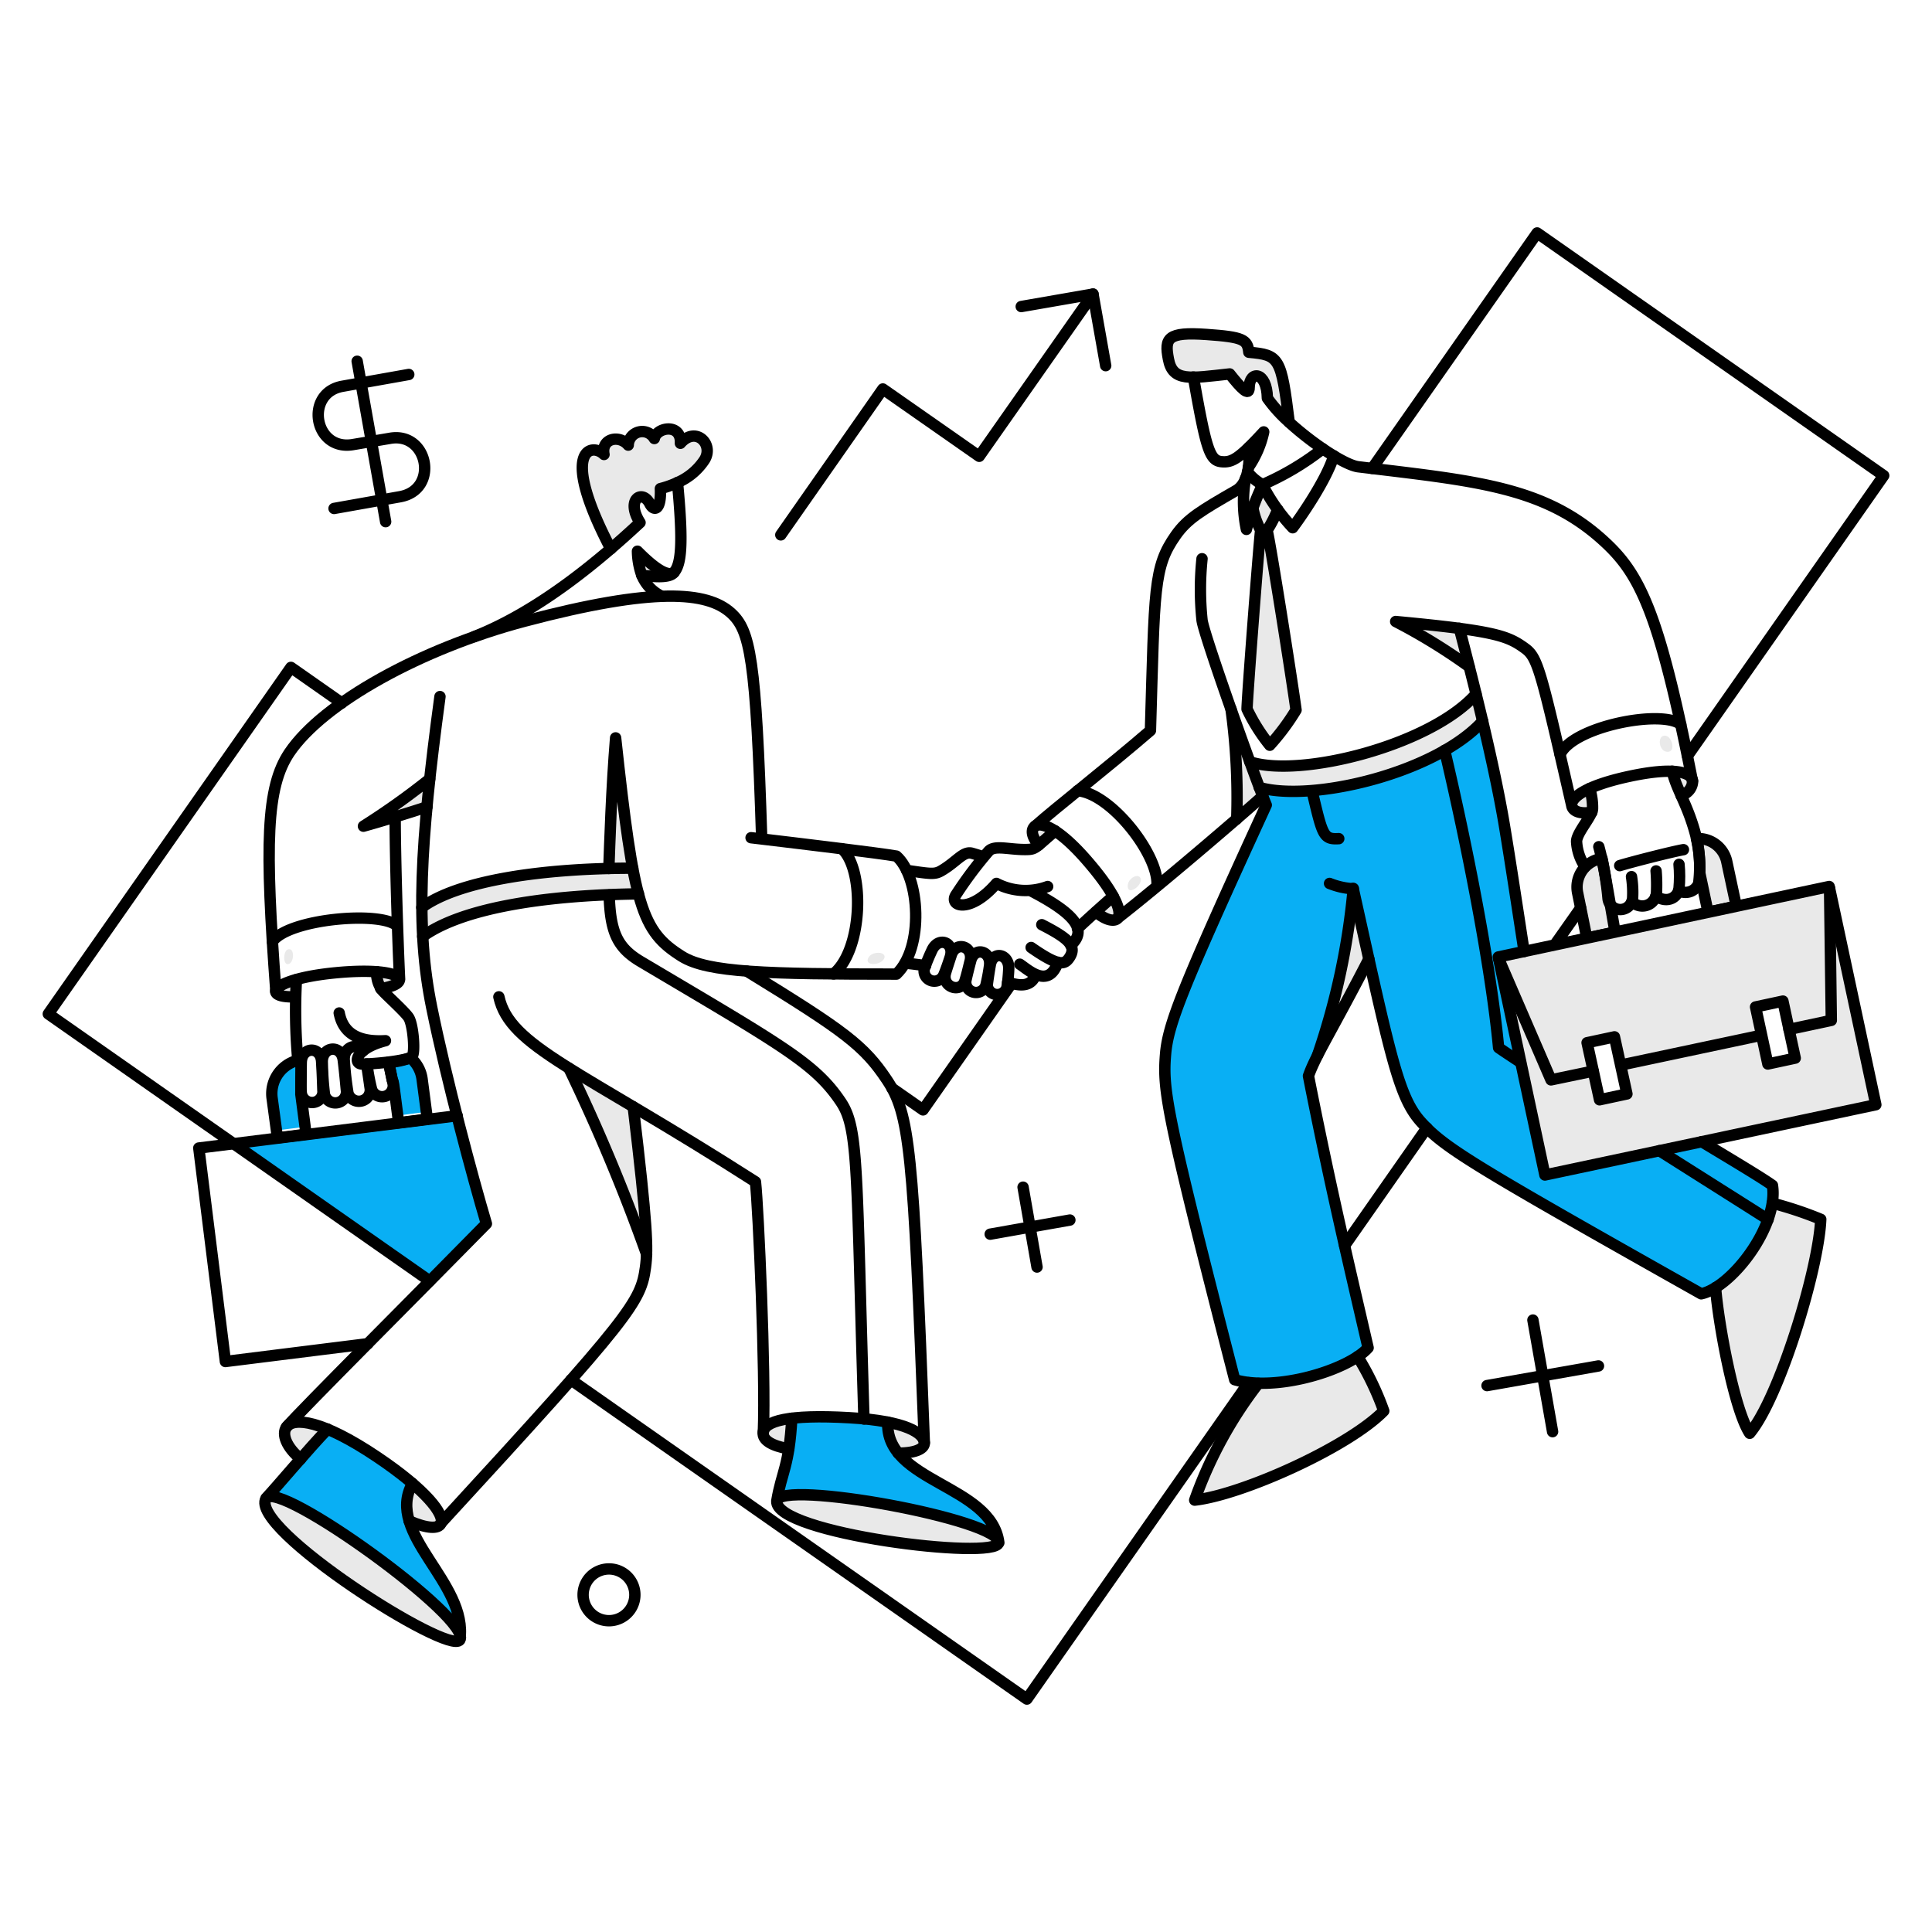 <svg width="96" height="96" fill="none" xmlns="http://www.w3.org/2000/svg"><path d="M20.33 75.56a2.355 2.355 0 01.155-1.852 18.139 18.139 0 00-4.204-2.69c-1.104 1.154-2.48 2.815-3.01 3.374.912-.602 9.276 5.39 9.604 6.886.155-2.062-1.967-3.907-2.545-5.719zm24.296-3.365a2.201 2.201 0 01-.52-1.542 19.289 19.289 0 00-4.77-.192c-.02.51-.068 1.019-.144 1.523-.173 1.104-.42 1.542-.592 2.572.264-.994 10.533.848 11.007 1.998-.366-2.207-3.677-2.754-4.981-4.36zm43.447-13.297c-.538-.384-1.824-1.168-3.504-2.17l-7.824 1.65-2.297-10.825 1.285-.274c-1.01-6.78-1.205-7.842-2.06-11.455-2.49 2.656-8.51 4.018-11.1 3.293.068.204.119.336.347.884-4.224 9.22-4.88 10.908-5.007 12.422-.144 1.776.046 2.964 3.438 16.142 2.064.576 5.514-.394 6.64-1.587-.949-4.095-1.916-8.171-2.965-13.507.13-.356.282-.703.457-1.04a35.32 35.32 0 001.769-8.28c1.693 7.675 2.191 10.29 3.356 11.591 1.176 1.305 2.544 2.134 13.926 8.544 1.707-.442 3.834-3.494 3.539-5.388zM22.71 55.433c-5.536.683-6.384.78-11.099 1.395l9.74 6.82a606.3 606.3 0 002.81-2.855c-.221-.697-1.1-3.958-1.45-5.36zm-7.76-1.067l.018-1.715a1.71 1.71 0 00-1.45 1.888l.228 1.632 1.423-.182-.219-1.623zm6.026-.739a1.68 1.68 0 00-.576-1.067 4.449 4.449 0 01-1.094.237c.077.336.101.455.182.857.075.075.052.058.283 1.776l1.422-.182-.217-1.621z" fill="#09AFF4"/><path d="M88.064 59.792a6.937 6.937 0 01-2.827 4.195c.144 1.86.94 6.101 1.697 7.241 1.488-1.778 3.429-8.18 3.53-10.633a16.807 16.807 0 00-2.4-.803zm-20.592 7.624a9.49 9.49 0 01-4.934 1.322 20.211 20.211 0 00-3.165 5.808c2.352-.264 7.643-2.635 9.394-4.432a14.128 14.128 0 00-1.295-2.698zM22.393 81.518c-2.032-.495-9.96-5.73-9.186-7.07.699-.839 8.576 4.823 9.56 6.592.225.407.112.597-.374.478zm22.737-6.551c-2.87-.597-6.12-.945-6.493-.462-.798 1.033 4.95 2.016 6.248 2.184 2.145.282 4.134.355 4.63.102 1.023-.52-3.192-1.575-4.385-1.824zm.8-3.283c-.019-.328-.457-.747-1.816-1.02a2.16 2.16 0 00.52 1.54c.921 0 1.313-.246 1.295-.52zm-7.998-.51c-.037.392.428.666 1.267.82.073-.51.119-1.012.144-1.522-.964.118-1.375.376-1.411.702zm-21.652-.165c-.392.4-.863.939-1.34 1.477-.711-.584-.96-1.24-.702-1.587l.055-.064c.264-.246.912-.273 1.988.174zm4.216 2.701c1.131.967 1.561 1.68 1.414 1.988-.126.265-.675.256-1.578-.137a2.269 2.269 0 01.164-1.851zm42.24-34.147c-.596-1.667-.061-.034-1.578-4.323a32.27 32.27 0 01.283 5.454c.549-.465.996-.866 1.295-1.13z" fill="#E9E9E9"/><path d="M73.344 34.483c-2.234 2.544-8.736 4.196-11.254 3.366.173.474.336.912.474 1.277 2.646.74 8.652-.692 11.1-3.302-.11-.456-.21-.912-.32-1.34zm-6.091 9.668a35.338 35.338 0 01-1.77 8.281c.475-.939 1.268-2.289 2.544-4.77l-.774-3.51zm16.279-4.632a7.135 7.135 0 01-.437-1.186c.552.023.846.16.96.336.21.322-.12.719-.523.85zm-4.542-.339c-.657.302-.912.603-.903.822.028.282.374.465 1.003.355.147-.293-.04-.853-.1-1.176zm-6.475-7.97a79.532 79.532 0 00-3.156-.347c1.27.657 2.49 1.406 3.648 2.244-.19-.748-.364-1.405-.492-1.897zm-9.73-9.75a6.744 6.744 0 01-.768 1.743c.018-.255.018-.576.045-.976.202-.21.44-.465.723-.766zm-.731-3.957c-.055-.639-.264-.768-2.107-.885-1.951-.137-2.097.182-1.897 1.222.137.702.502.903 1.24.903.457 0 1.057-.082 1.816-.164.583.738.966 1.121.966.674 0-.848.885-.83.903.529.329.335.694.738 1.086 1.13-.402-3.227-.484-3.273-2.007-3.41zm.893 8.847c.217-.323.398-.669.539-1.03-.274-.393-.52-.803-.768-1.232-.165.384-.336.775-.484 1.158.072.382.2.752.384 1.095-.11 1.03-.675 8.408-.675 8.892a9.35 9.35 0 001.131 1.796 11.03 11.03 0 001.314-1.75c-.182-1.369-1.295-8.437-1.44-8.93zM51.448 41.033c.164-.118.501-.064.984.255-.41.347-.647.556-.82.702-.374-.465-.383-.801-.164-.957zm3.875 3.501c.283.528.336.876.237 1.049a.09.09 0 01-.036.046c-.164.173-.593.082-1.067-.329.337-.3.866-.766.866-.766zm-40.593 4.14c-.017.264-.027.556-.027.857-.665.028-.98-.09-.994-.264-.013-.164.32-.402 1.022-.593zm5.126-.018c.028.164-.21.365-.93.474a1.509 1.509 0 01-.21-.839c.73.044 1.113.2 1.14.365zM30.6 36.654c-.21 2.56-.284 5.27-.337 6.503-4.167.1-7.687.748-9.301 1.933.009.493.018.976.046 1.44 2.426-1.758 7.72-2.06 10.725-2.116-.491-1.819-.866-5.286-1.134-7.76zm-9.248 2.053c-.055.474-.1.94-.137 1.386-.438.144-1.012.328-1.578.502-.593.182-1.176.346-1.577.465a39.935 39.935 0 003.292-2.353zm12.212-10.361a.764.764 0 01-.1.128c-.224.233-.937.201-1.576.1a3.793 3.793 0 01-.221-1.185c.784.784 1.587 1.404 1.897.957zm.236-6.329c.055-1.003-1.194-.802-1.295-.237a.693.693 0 00-1.297.329c-.446-.528-1.358-.336-1.203.465-.63-.611-2.244-.247.336 4.687.538-.456 1.03-.902 1.459-1.304-.73-1.14.11-1.68.483-.94.2.393.576.357.528-.747.295-.076.582-.18.858-.31A3.079 3.079 0 0035 22.83c.479-.767-.443-1.679-1.2-.813zm-2.335 32.987c.556 4.642.693 6.348.666 7.314a89.56 89.56 0 00-3.86-9.23c.877.548 1.935 1.168 3.194 1.916zm52.997-11.619l.354 1.686 1.404-.3-.42-1.961a1.45 1.45 0 00-1.504-1.14c.126.562.181 1.138.165 1.715zm-4.862-.73l-.091.018a1.439 1.439 0 00-.916.625 1.435 1.435 0 00-.197 1.09l.402 1.96 1.404-.3c-.016-.078-.548-3.232-.602-3.393z" fill="#E9E9E9"/><path d="M84.462 43.385l.409 1.941 1.404-.3-.474-2.216a1.45 1.45 0 00-1.505-1.14c.126.562.181 1.138.165 1.715zm-4.862-.73l-.091.018a1.439 1.439 0 00-.916.625 1.435 1.435 0 00-.197 1.09l.452 2.227 1.404-.301c-.016-.079-.598-3.498-.652-3.659z" stroke="#000" stroke-width=".565" stroke-linejoin="round"/><path d="M14.283 47.187c.356-.163.356.62.064.712-.292.091-.283-.61-.064-.712zm28.866.403c.185-.355.938-.312.784.036-.154.348-1.009.394-.784-.036zm12.895-3.485c.073.374.744-.144.63-.456-.116-.312-.712.037-.63.456zm26.676-7.551c.356-.005.576.811.137.802-.44-.009-.52-.798-.137-.802zm8.308 8.134l.091 6a.126.126 0 01-.1.127l-2.098.447.283 1.313-1.359.292-.282-1.313-7.005 1.488.283 1.313-1.359.292-.282-1.312-2.097.447a.143.143 0 01-.145-.073l-2.352-5.52 2.16 10.196 16.444-3.493-2.182-10.205z" fill="#E9E9E9"/><path d="M90.764 44.078l-16.188 3.447 2.554 5.992 2.006-.428-.273-1.277 1.359-.292.273 1.277L87.5 51.31l-.264-1.277 1.359-.291.273 1.276 1.998-.42-.1-6.52z" fill="#E9E9E9"/><path d="M76.766 58.385L74.45 47.552l16.441-3.502 2.319 10.843-16.444 3.492zm.487-11.437l1.289-1.83m5.308-7.56l9.75-13.926-17.22-12.057-8.198 11.701M66.814 61.89l4.086-5.845M28.372 68.566l22.654 15.86 11.017-15.723M16.982 34.931l-2.526-1.769L2.4 50.381l18.952 13.27M50.27 48.857l-4.405 6.293-1.54-1.076m-5.527-27.496l5.07-7.25 4.789 3.346 5.654-8.062" stroke="#000" stroke-width=".565" stroke-linecap="round" stroke-linejoin="round"/><path d="M50.745 15.232l3.566-.62.63 3.557m-38.342 7.096l3.283-.584c1.954-.355 1.395-3.246-.51-2.9l-1.834.31c-1.952.333-2.418-2.575-.51-2.9l3.283-.584m-2.563-.657l1.414 7.97m30.041 35.405l3.958-.702m-2.325-1.633l.693 3.967m22.361 5.892l5.537-.976m-3.257-2.28l.977 5.545M30.26 80.532a1.286 1.286 0 100-2.572 1.286 1.286 0 000 2.572zM18.277 66.768l-7.077.885-1.322-10.608 12.84-1.605m10.946-31.463a3.058 3.058 0 001.35-1.139c.464-.768-.439-1.687-1.205-.811.055-1.013-1.185-.803-1.296-.237a.695.695 0 00-1.296.328c-.447-.528-1.359-.336-1.204.465-.629-.611-2.243-.246.336 4.688m1.538 1.304a3.754 3.754 0 01-.212-1.186c.72.727 1.468 1.32 1.82 1.047" stroke="#000" stroke-width=".565" stroke-linecap="round" stroke-linejoin="round"/><path d="M21.862 34.612c-.994 7.333-1.218 11.492-.41 15.45.734 3.603 2.042 8.472 2.717 10.743-3.137 3.201-9.284 9.339-9.932 10.105" stroke="#000" stroke-width=".565" stroke-linecap="round" stroke-linejoin="round"/><path d="M14.94 72.496c-.712-.584-.957-1.239-.703-1.587.358-.49 1.761-.358 4.505 1.488 2.427 1.632 3.377 2.865 3.165 3.312-.126.265-.675.255-1.578-.137m18.861-3.577c-.839-.155-1.308-.43-1.268-.82.059-.558 1.223-.904 4.278-.73 2.88.163 3.696.783 3.73 1.24.02.273-.374.52-1.304.52" stroke="#000" stroke-width=".565" stroke-linecap="round" stroke-linejoin="round"/><path d="M21.898 75.697c9.53-10.36 9.946-11.027 10.176-12.732.126-.922.092-2.08-.61-7.97M13.216 74.457c.585-1.003 10.306 6.02 9.631 7.032-.527.793-10.497-5.545-9.63-7.032zm25.381.129c.089-1.094 11.19.93 11.026 2.07-.128.894-11.157-.456-11.026-2.07zM16.28 71.01c-.976 1.013-2.535 2.88-3.064 3.439m7.279-.739c-1.395 2.526 2.79 4.925 2.352 7.78m15.75-6.905c.237-1.432.62-1.715.747-4.113m4.77.192c-.144 3 5.153 3.1 5.518 5.992" stroke="#000" stroke-width=".565" stroke-linecap="round" stroke-linejoin="round"/><path d="M37.931 71.174c.119-3.01-.246-11.126-.392-12.449-8.81-5.645-12.203-6.703-12.75-9.193M45.93 71.685c-.557-14.628-.72-16.324-1.87-18.04-1.123-1.677-2.052-2.389-6.95-5.39" stroke="#000" stroke-width=".565" stroke-linecap="round" stroke-linejoin="round"/><path d="M13.708 49.268c-.547-7.305-.492-10.147.675-11.875 1.68-2.48 6.557-5.172 11.692-6.528 6.448-1.706 9.065-1.469 10.242-.41.96.866 1.248 2.226 1.532 11.234 1.764.209 5.865.703 6.694.85 1.176 1.03 1.377 4.56 0 5.864-6.439 0-9.376-.072-10.67-.885-2-1.256-2.372-2.453-3.284-10.853-.209 2.554-.291 5.253-.336 6.49m7.067-1.529l.527.062" stroke="#000" stroke-width=".565" stroke-linecap="round" stroke-linejoin="round"/><path d="M14.693 49.533c-.666.018-.977-.091-.994-.264-.028-.283.921-.732 2.955-.93 2.08-.203 3.146.036 3.192.31.027.164-.21.364-.93.474m2.299-9.03c-.903.3-2.38.748-3.155.96a36.477 36.477 0 003.292-2.344m-1.496 9.949c-.092-1.916-.22-5.992-.22-8.064m-6.101 6.193c.794-1.14 5.445-1.541 6.21-.768m22.09-3.845c1.149 1.049 1.04 5.034-.42 6.22m-20.411-1.862c1.878-1.358 5.816-2.052 10.72-2.116m-10.766.675c1.76-1.296 5.808-1.95 10.482-1.951" stroke="#000" stroke-width=".565" stroke-linecap="round" stroke-linejoin="round"/><path d="M18.715 48.283c-.015.33.081.654.274.921.144.183 1.104 1.039 1.313 1.35.23.345.346 1.797.164 1.952-.237.2-1.833.365-2.472.365-.456 0-.346-.776 1.159-1.159-1.248.073-2.089-.292-2.298-1.377m-2.126-1.659a27.792 27.792 0 00.072 4.022m1.214.118c-.048-.83.941-.94 1.04-.144.074.593.11 1.012.155 1.488a.555.555 0 01-1.085.228c-.064-.522-.1-1.046-.11-1.572z" stroke="#000" stroke-width=".565" stroke-linecap="round" stroke-linejoin="round"/><path d="M19.308 52.78c.082.383.148.692.218 1.03a.555.555 0 01-1.055.336c-.107-.42-.186-.847-.238-1.277m-3.266-.053c0-.802.96-.857 1.012-.082.038.576.048.985.064 1.44a.54.54 0 01-1.067.165c-.045-.383-.01-.793-.01-1.523zm3.246.054c.073.439.12.785.174 1.168a.566.566 0 01-1.095.283 15.981 15.981 0 01-.182-1.596c-.074-.711.62-.93.93-.51M49.167 48c.108-.758-.742-.977-.93-.265a25.7 25.7 0 00-.237.96.512.512 0 00.985.274c.077-.32.138-.643.182-.97zm-.967-.228c.196-.754-.697-1.032-.93-.32-.093.283-.224.684-.284.885-.213.717.759 1.031.958.401.11-.346.196-.738.255-.966zm-.985-.218c.23-.723-.563-1.03-.893-.365a11 11 0 00-.356.839.51.51 0 00.912.456c.098-.21.262-.694.337-.93zm2.909.584c.024-.739-.778-.912-.912-.21-.056.292-.14.864-.155 1.022a.499.499 0 00.975.118c.049-.308.079-.618.092-.93zM42.93 70.509c-.385-12.394-.247-14.419-1.15-15.76-1.277-1.897-2.811-2.74-9.94-6.967-1.169-.692-1.515-1.469-1.57-3.312m-2 8.611a92.16 92.16 0 013.86 9.239M59.3 18.734c.63 3.6.812 4.14 1.377 4.205.556.063.903-.165 2.116-1.478a4.926 4.926 0 01-.76 1.76" stroke="#000" stroke-width=".565" stroke-linecap="round" stroke-linejoin="round"/><path d="M62.053 17.503c-.064-.629-.274-.756-2.098-.884-1.951-.137-2.097.182-1.897 1.222.21 1.14 1.05.957 3.046.739.584.738.967 1.13.967.675 0-.849.885-.83.903.527.314.44.68.843 1.086 1.2-.402-3.232-.483-3.342-2.007-3.479zm.002 4.727c.062.816-.04 1.804-.63 2.14-1.724.994-2.416 1.396-3 2.226-1.12 1.588-1.05 2.644-1.26 9.703-2.115 1.824-4.752 3.876-5.718 4.743" stroke="#000" stroke-width=".565" stroke-linecap="round" stroke-linejoin="round"/><path d="M51.61 41.99c-.383-.464-.383-.8-.164-.948.303-.206 1.175.13 2.508 1.651 1.43 1.632 1.794 2.57 1.606 2.9-.13.227-.593.164-1.104-.282m24.643-4.953c-.63.11-.98-.072-1.003-.355-.032-.374.694-.954 2.8-1.414 2.363-.516 3.16-.192 3.21.219a.743.743 0 01-.576.711m-5.434.493c-1.523-6.648-1.68-7.33-2.308-7.788-.859-.627-1.459-.876-6.438-1.341a28.83 28.83 0 013.648 2.243M84.56 56.729c1.68 1.012 2.974 1.787 3.512 2.17.32 2.016-2.025 5.071-3.539 5.39-11.381-6.411-12.748-7.242-13.926-8.544-1.12-1.241-1.514-3.255-3.365-11.582a3.739 3.739 0 01-1.177-.265" stroke="#000" stroke-width=".565" stroke-linecap="round" stroke-linejoin="round"/><path d="M72.514 31.22c.51 1.951 1.686 6.493 2.234 9.767.3 1.797.666 4.224.985 6.293M59.728 27.763a14.754 14.754 0 000 3.046c.075.694 2.636 7.872 3.192 9.193-4.224 9.202-4.886 10.907-5.007 12.412-.144 1.776.046 2.964 3.438 16.142 2.07.612 5.654-.483 6.63-1.586-.948-4.095-1.915-8.181-2.964-13.507.356-1.022 1.177-2.271 3-5.808m20.047 12.128c.82.213 1.625.48 2.408.803-.1 2.453-2.043 8.855-3.53 10.634-.756-1.14-1.55-5.381-1.696-7.242" stroke="#000" stroke-width=".565" stroke-linecap="round" stroke-linejoin="round"/><path d="M67.462 67.408c.526.852.96 1.757 1.296 2.7-1.751 1.796-7.04 4.168-9.394 4.432a20.75 20.75 0 013.165-5.8M55.55 45.609c1.944-1.507 5.944-4.928 7.197-6.053m-9.203-.265c1.705.137 4.113 3.302 3.94 4.76m20.036-6.565c.645-1.397 5.062-2.244 5.996-1.488M61.99 23.45c.2.262.456.476.748.63a13.645 13.645 0 002.991-1.781" stroke="#000" stroke-width=".565" stroke-linecap="round" stroke-linejoin="round"/><path d="M66.276 22.648c-.384 1.258-1.724 3.155-2.043 3.575a9.227 9.227 0 01-1.498-2.126 11.537 11.537 0 00-.802 2.208 6.658 6.658 0 01-.046-2.526" stroke="#000" stroke-width=".565" stroke-linecap="round" stroke-linejoin="round"/><path d="M62.256 25.248c.073.382.202.75.384 1.094-.11 1.022-.675 8.4-.675 8.892a8.945 8.945 0 001.13 1.797c.49-.54.928-1.127 1.305-1.751-.183-1.368-1.296-8.436-1.44-8.928.21-.325.387-.67.528-1.03M62.099 37.85c2.498.83 9.001-.82 11.245-3.365m-10.771 4.642c2.636.748 8.765-.72 11.1-3.292m-12.221 4.861a32.176 32.176 0 00-.283-5.454m6.074 8.901a35.333 35.333 0 01-1.77 8.28m-.283-13.141c.528 2.226.557 2.435 1.332 2.39m15.933 15.504c2.463 1.56 4.688 2.964 5.4 3.42" stroke="#000" stroke-width=".565" stroke-linecap="round" stroke-linejoin="round"/><path d="M71.784 37.284c1.076 4.56 2.298 10.707 2.681 14.775.247.173.62.42 1.095.73M52.432 41.288c-.885.739-.949.904-1.332.921-.903.04-1.666-.253-1.979.091a19.89 19.89 0 00-1.614 2.153c-.394.576.684.976 2.006-.557a3.144 3.144 0 002.544.155m-7.003-.802c1.14.164 1.376.217 1.705.027.782-.45 1.104-1.008 1.55-.875.183.053.365.11.557.173m6.447 1.961c-.401.356-1.368 1.213-1.776 1.614m-2.354-1.907c2.37 1.222 2.818 2.007 2.024 2.727" stroke="#000" stroke-width=".565" stroke-linecap="round" stroke-linejoin="round"/><path d="M51.766 45.948c1.36.693 1.776 1.084 1.34 1.68-.246.336-.583.347-1.869-.547m-6.256.776c.356.037.785.092 1.013.128m4.678-.075c.438.292 1.432 1.24 1.897-.1m-2.499 1.002c.4.1 1.13.355 1.395-.384m31.628-10.104c.228.994.847 1.751 1.248 3.504.128.683.15 1.381.064 2.07a.702.702 0 01-.995.356" stroke="#000" stroke-width=".565" stroke-linecap="round" stroke-linejoin="round"/><path d="M83.43 42.948c.037.398.037.798 0 1.195-.045.42-.548.785-1.152.384" stroke="#000" stroke-width=".565" stroke-linecap="round" stroke-linejoin="round"/><path d="M82.29 43.276c.03.361.036.724.02 1.086a.705.705 0 01-1.22.432" stroke="#000" stroke-width=".565" stroke-linecap="round" stroke-linejoin="round"/><path d="M81.069 43.56c.055.353.074.71.054 1.067a.613.613 0 01-1.222.009 14.972 14.972 0 00-.456-2.563m-.455-2.891c.103.327.151.669.143 1.012-.036.392-.793 1.186-.793 1.623.024.447.169.878.42 1.248m1.724-.053c.593-.182 2.554-.684 3.165-.793m-50.88-12.65c-.4-.22-.712-.57-.882-.994.637.1 1.357.136 1.575-.1.384-.402.502-1.35.202-4.498a4.744 4.744 0 01-.85.302c.046 1.104-.329 1.14-.527.748-.376-.738-1.213-.2-.484.94-1.887 1.755-4.924 4.359-8.236 5.666m60.528 7.174c-1.632-8.308-2.592-10.25-4.35-11.874-2.981-2.763-6.402-3.029-12.258-3.74-.656-.085-2.26-1.142-3.428-2.21m16.467 31.942l7.005-1.486m-7.311.081l-1.359.292.62 2.836 1.36-.292-.62-2.836zm8.372-1.777l-1.359.292.611 2.834 1.36-.292-.612-2.834z" stroke="#000" stroke-width=".565" stroke-linecap="round" stroke-linejoin="round"/><path d="M88.894 51.152l2.103-.45-.087-6.56m-11.747 9.08l-2.095.437-2.6-6.017" stroke="#000" stroke-width=".565" stroke-linecap="round" stroke-linejoin="round"/><path d="M14.95 54.367l.017-1.715a1.71 1.71 0 00-1.45 1.888l.27 2.003 1.422-.183-.26-1.993zm6.025-.738a1.68 1.68 0 00-.576-1.067 4.448 4.448 0 01-1.094.237c.077.336.101.455.182.857.075.075.094.417.324 2.135l1.423-.183-.259-1.98z" stroke="#000" stroke-width=".565" stroke-linejoin="round"/></svg>